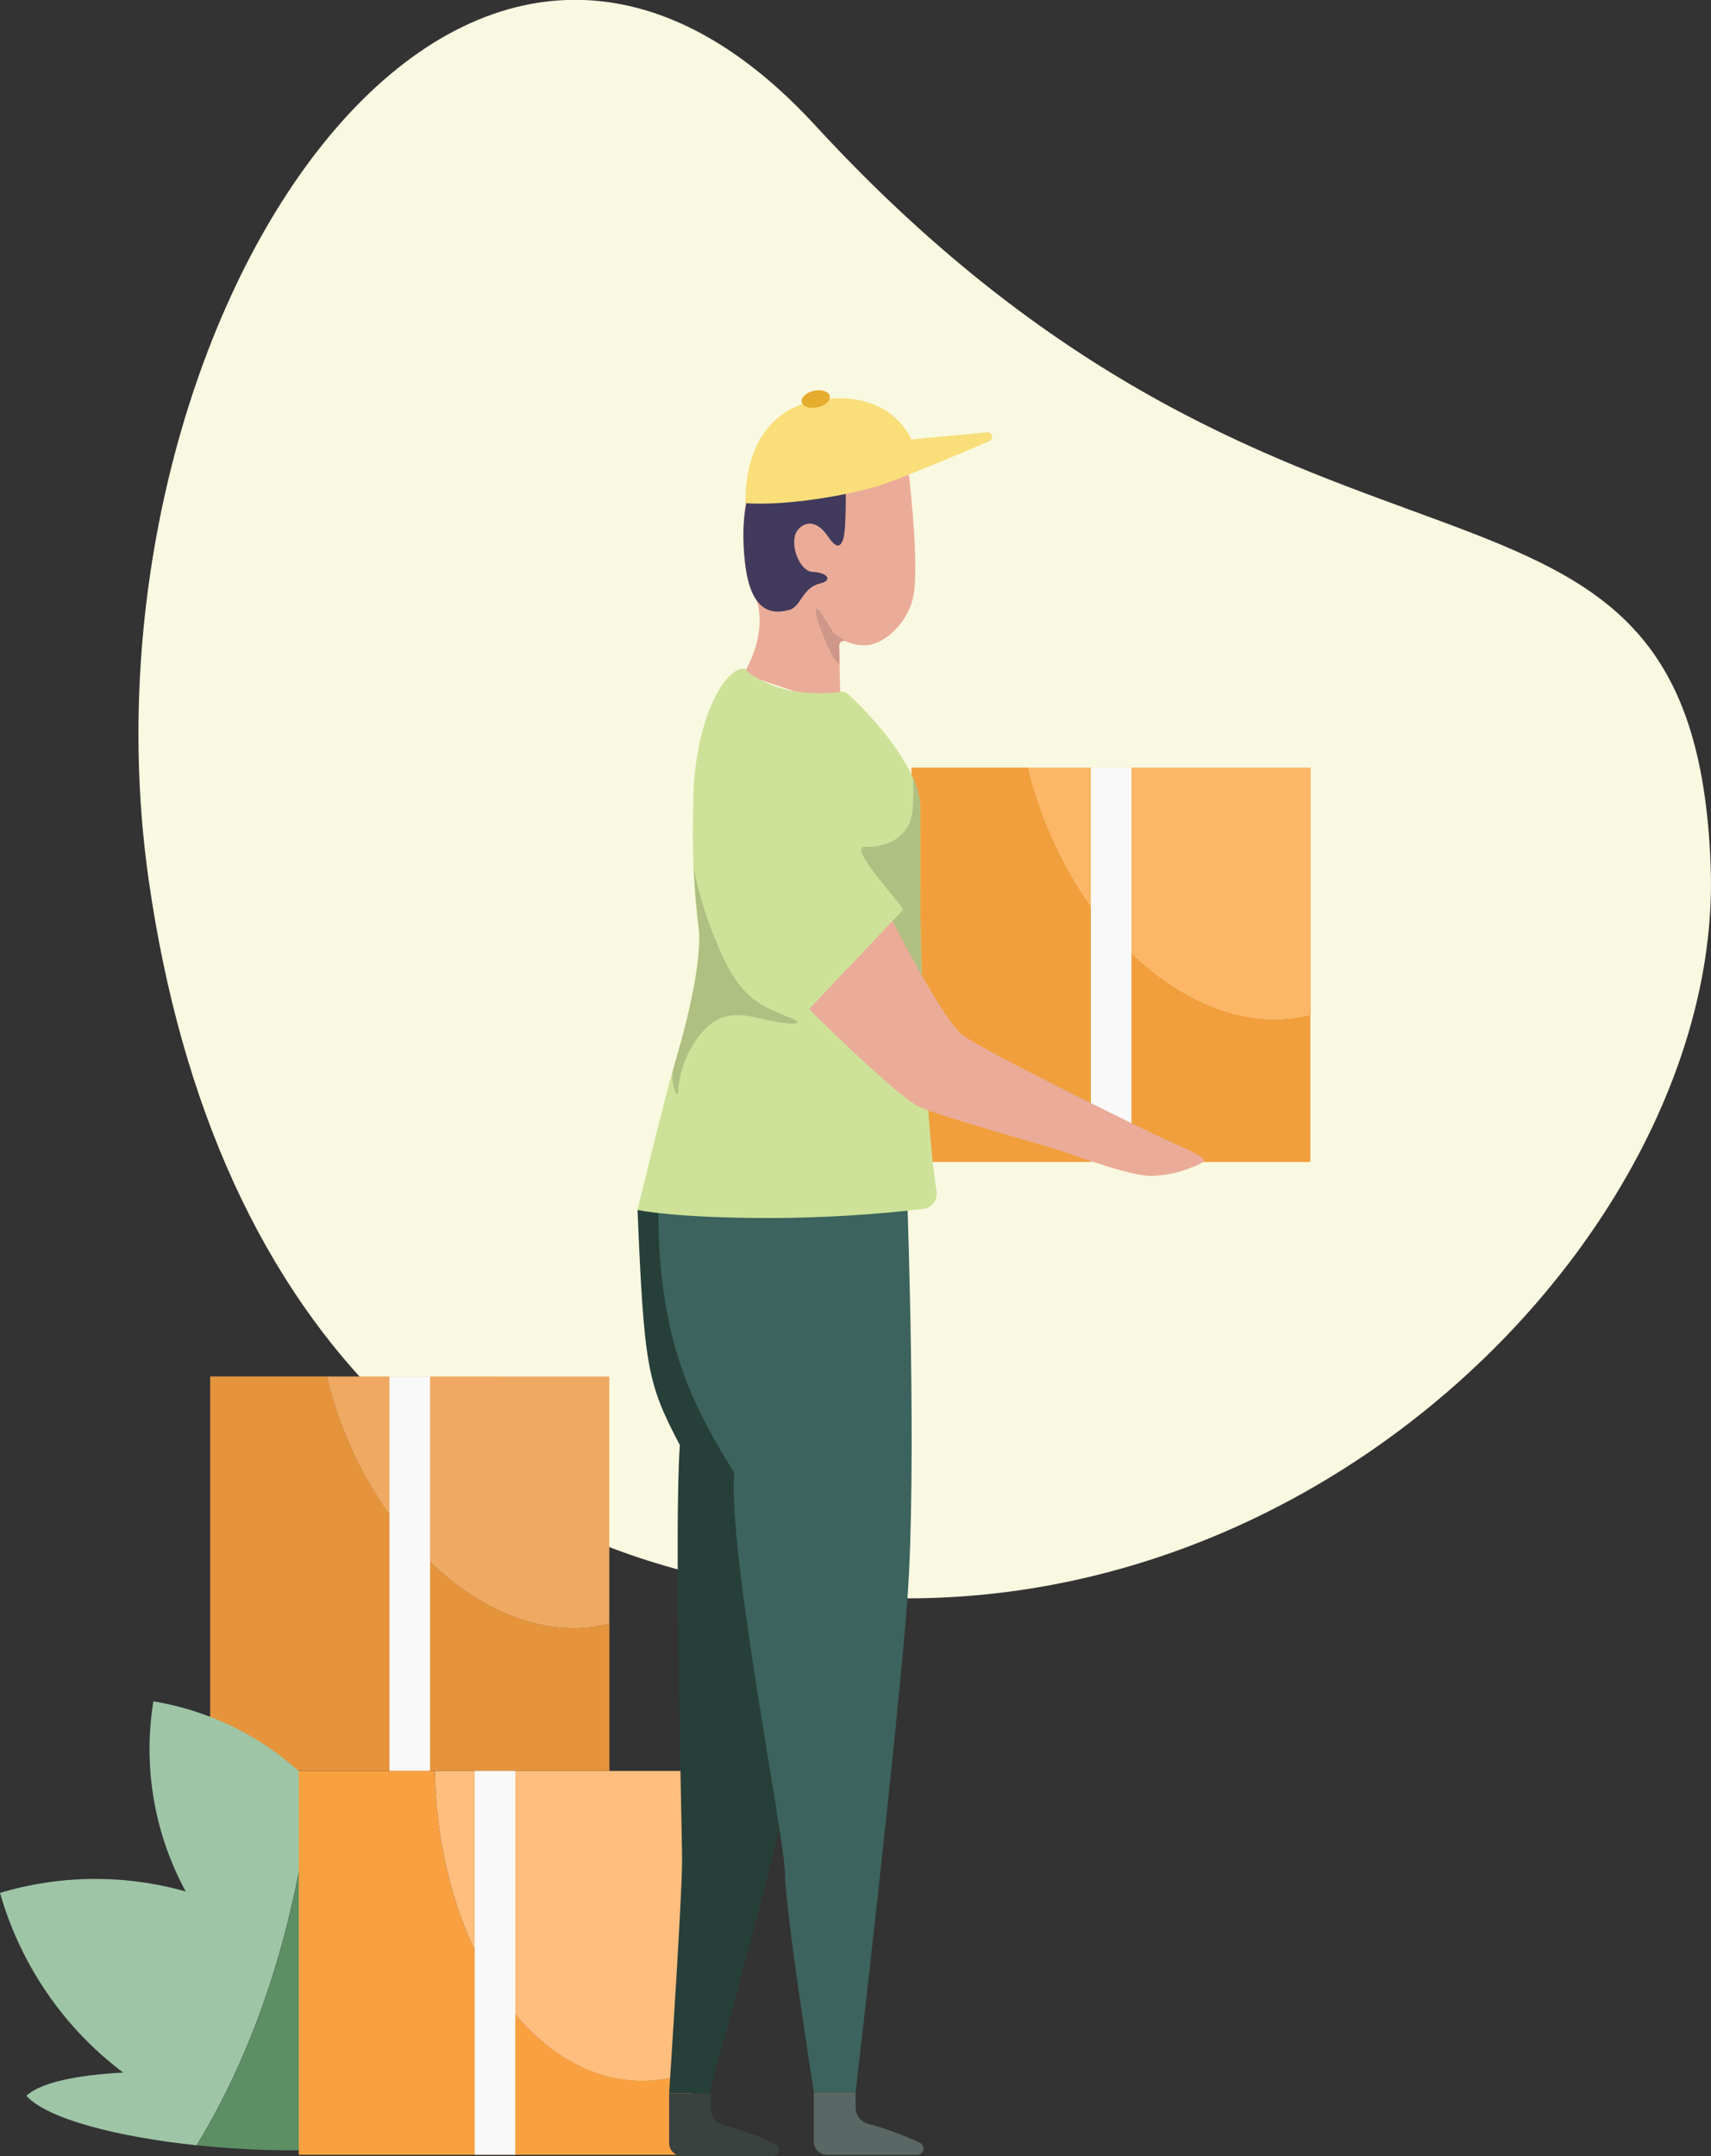 <svg width="104" height="131" viewBox="0 0 104 131" fill="none" xmlns="http://www.w3.org/2000/svg">
<rect x="0" y="0" width="104" height="131" fill="#333333" stroke="none"/>
<g clip-path="url(#clip0_505_7194)">
<path d="M103.983 52.763C104.663 73.251 82.595 97.115 55.158 97.115C28.977 97.115 12.969 80.954 9.039 53.47C4.271 20.144 27.707 -16.108 49.541 7.607C79.659 40.341 103.033 24.108 103.983 52.763Z" fill="#F9F9E1"/>
<path d="M20.93 86.958C20.5 85.877 20.148 84.765 19.876 83.632H12.775V107.599H37.042V98.642C31.214 100.192 24.207 95.202 20.93 86.958Z" fill="#E5943C"/>
<path d="M19.87 83.635C20.142 84.768 20.494 85.88 20.924 86.961C24.201 95.205 31.214 100.195 37.036 98.648V83.638L19.87 83.635Z" fill="#EFA962"/>
<path d="M26.14 83.635H23.674V107.602H26.14V83.635Z" fill="#F9F9F9"/>
<path d="M63.556 49.963C63.126 48.881 62.774 47.769 62.502 46.636H55.401V70.603H79.649V61.647C73.846 63.196 66.827 58.207 63.556 49.963Z" fill="#F19F3D"/>
<path d="M62.502 46.639C62.774 47.772 63.126 48.884 63.556 49.966C66.833 58.21 73.846 63.199 79.668 61.652V46.639H62.502Z" fill="#FCB666"/>
<path d="M68.772 46.639H66.306V70.606H68.772V46.639Z" fill="#F9F9F9"/>
<path d="M9.323 103.374C8.68 107.339 9.373 111.409 11.289 114.925C7.592 113.882 3.681 113.912 0 115.011C1.25 119.385 3.881 123.221 7.488 125.93C4.711 126.074 2.477 126.523 1.603 127.341C2.911 128.782 7.272 129.852 11.95 130.351C17.199 121.758 18.575 112.278 18.933 108.347C16.321 105.71 12.96 103.97 9.323 103.374Z" fill="#9EC5A6"/>
<path d="M25.572 129.19C25.024 127.293 24.214 125.484 23.166 123.817C23.423 123.873 23.679 123.926 23.942 123.967C24.397 121.147 24.181 118.257 23.312 115.539C22.443 112.821 20.947 110.353 18.947 108.341C18.589 112.272 17.213 121.741 11.964 130.346C17.699 130.955 23.928 130.7 25.561 129.206H25.575L25.572 129.19Z" fill="#5C8F64"/>
<path d="M26.432 107.602H18.16V130.925H42.014V125.864C41.058 126.227 40.045 126.415 39.024 126.418C32.186 126.418 26.623 118.049 26.432 107.602Z" fill="#F9A141"/>
<path d="M26.433 107.602C26.624 118.049 32.187 126.429 39.025 126.429C40.046 126.426 41.059 126.239 42.015 125.875V107.602H26.433Z" fill="#FFBE7D"/>
<path d="M31.32 107.602H28.855V130.923H31.32V107.602Z" fill="#F9F9F9"/>
<path d="M38.751 73.497L50.677 73.303C50.677 73.303 51.086 85.004 50.27 96.297C49.702 104.134 43.096 127.197 43.096 127.197H40.671C40.671 127.197 41.465 115.177 41.46 113.029C41.455 110.881 40.96 92.854 41.323 87.804C39.357 84.067 39.144 83.083 38.751 73.497Z" fill="#273F39"/>
<path d="M50.251 130.925H55.759C55.843 130.925 55.925 130.896 55.991 130.842C56.057 130.789 56.103 130.714 56.122 130.631C56.141 130.547 56.132 130.46 56.096 130.382C56.059 130.305 55.998 130.242 55.923 130.204C54.91 129.716 53.854 129.328 52.769 129.046C52.552 128.989 52.361 128.862 52.223 128.684C52.086 128.505 52.011 128.285 52.009 128.059V127.119H49.467V130.13C49.467 130.234 49.487 130.337 49.526 130.434C49.566 130.531 49.624 130.618 49.696 130.692C49.769 130.766 49.855 130.825 49.951 130.865C50.046 130.905 50.148 130.925 50.251 130.925Z" fill="#596864"/>
<path d="M41.455 131H46.966C47.05 131.001 47.133 130.973 47.2 130.92C47.267 130.867 47.314 130.792 47.333 130.708C47.352 130.624 47.342 130.536 47.305 130.459C47.268 130.381 47.206 130.319 47.129 130.282C46.117 129.794 45.06 129.405 43.975 129.121C43.759 129.066 43.566 128.939 43.428 128.761C43.29 128.583 43.215 128.363 43.213 128.136V127.197H40.671V130.204C40.671 130.415 40.754 130.618 40.9 130.767C41.047 130.916 41.247 131 41.455 131Z" fill="#39423F"/>
<path d="M40.021 73.497L55.158 73.251C55.158 73.251 55.731 89.292 55.158 97.126C54.584 104.96 52.009 127.119 52.009 127.119H49.467C49.467 127.119 47.724 116.031 47.716 113.872C47.708 111.712 44.259 94.515 44.622 89.478C42.566 86.096 39.961 81.977 40.021 73.497Z" fill="#3C635D"/>
<path d="M51.087 42.925L51.008 39.246C51.008 39.196 51.021 39.146 51.046 39.101C51.07 39.057 51.105 39.019 51.147 38.991C51.189 38.964 51.238 38.947 51.288 38.944C51.338 38.94 51.388 38.949 51.434 38.969C51.817 39.141 52.235 39.222 52.654 39.205C53.766 39.144 55.254 37.819 55.535 36.117C55.899 33.935 55.15 28.006 55.15 28.006L45.319 30.587C45.319 30.587 44.806 34.19 45.819 36.07C46.458 37.262 46.228 39.274 45.183 40.957C46.873 41.542 51.087 42.925 51.087 42.925Z" fill="#EAAC98"/>
<path d="M56.928 72.364C56.95 72.489 56.946 72.617 56.918 72.741C56.889 72.865 56.836 72.981 56.761 73.083C56.686 73.185 56.592 73.271 56.483 73.334C56.375 73.398 56.255 73.438 56.13 73.453C53.023 73.817 49.899 74.002 46.772 74.007C40.96 74.007 38.751 73.517 38.751 73.517C38.751 73.517 40.417 66.587 41.143 64.145C41.87 61.703 42.67 58.149 42.459 56.425C42.206 54.354 42.044 52.314 42.14 48.474C42.246 44.219 43.71 40.99 45.054 40.624C45.117 40.611 45.182 40.615 45.242 40.638C45.302 40.66 45.355 40.698 45.395 40.749C45.769 41.17 47.441 42.115 49.519 42.115C50.036 42.136 50.554 42.114 51.067 42.049C51.152 42.029 51.241 42.03 51.325 42.053C51.41 42.075 51.488 42.117 51.553 42.176C52.55 43.08 55.945 46.492 55.945 49.142C55.945 52.161 55.945 53.636 55.945 55.136C55.961 59.138 56.338 69.004 56.928 72.364Z" fill="#CDE298"/>
<path d="M41.214 66.368C41.285 65.088 41.751 63.862 42.547 62.867C43.745 61.406 44.854 61.564 46.37 61.913C48.355 62.373 49.054 62.221 47.967 61.811C45.75 60.979 44.734 60.228 43.497 57.12C42.905 55.719 42.462 54.259 42.175 52.763C42.233 54.149 42.342 55.28 42.478 56.405C42.689 58.129 41.889 61.672 41.162 64.125C41.102 64.329 41.036 64.558 40.965 64.815C40.829 65.292 40.851 65.8 41.028 66.262C41.118 66.509 41.198 66.584 41.214 66.368Z" fill="#B0BF82"/>
<path d="M55.947 49.123C55.925 48.481 55.773 47.851 55.502 47.271C55.502 48.172 55.628 49.583 55.103 50.345C54.634 51.03 53.765 51.495 52.586 51.454C51.406 51.412 55.043 55.146 54.885 55.299L54.251 55.956L56.029 59.543C55.98 57.916 55.95 56.166 55.947 55.108C55.939 53.616 55.947 52.141 55.947 49.123Z" fill="#B0BF82"/>
<path d="M49.181 61.314L54.249 55.953C54.249 55.953 57.171 61.73 58.441 62.836C59.26 63.546 66.025 66.891 69.113 68.413C72.202 69.935 73.698 70.354 73.019 70.67C72.073 71.155 71.035 71.422 69.976 71.454C68.704 71.454 65.607 70.301 64.515 69.932C63.422 69.564 56.816 67.745 55.798 67.213C54.309 66.431 49.181 61.314 49.181 61.314Z" fill="#EAAC98"/>
<path d="M51.403 29.189C51.403 29.189 51.463 32.139 51.253 32.754C51.043 33.37 50.764 33.237 50.283 32.538C49.609 31.554 48.861 31.706 48.47 32.23C47.938 32.946 48.558 34.725 49.407 34.75C50.256 34.775 50.682 35.26 49.83 35.457C48.771 35.704 48.681 36.871 47.984 37.056C47.288 37.242 45.712 37.547 45.313 34.401C44.846 30.728 45.8 29.411 45.8 29.411L51.403 29.189Z" fill="#413A5C"/>
<path d="M45.319 30.573C45.319 30.573 44.956 25.226 49.544 24.349C54.132 23.474 55.399 26.7 55.399 26.7L59.951 26.273C60.024 26.255 60.1 26.267 60.164 26.306C60.228 26.346 60.274 26.409 60.291 26.483C60.309 26.556 60.297 26.634 60.259 26.698C60.22 26.763 60.157 26.81 60.085 26.828C58.16 27.659 55.101 28.929 53.804 29.384C51.86 30.065 47.818 30.756 45.319 30.573Z" fill="#F9DE7A"/>
<path d="M49.686 24.752C50.157 24.651 50.492 24.344 50.434 24.065C50.377 23.787 49.948 23.642 49.477 23.743C49.007 23.843 48.672 24.15 48.729 24.429C48.787 24.708 49.215 24.852 49.686 24.752Z" fill="#E5AC2E"/>
<path d="M50.464 38.149C49.265 36 49.472 37.19 49.983 38.484C50.223 39.097 50.633 40.164 51.029 40.341C51.029 40.341 51.01 39.551 51.007 39.233C51.007 38.678 51.638 39.022 51.638 39.022C51.638 39.022 50.786 38.722 50.464 38.149Z" fill="#CE9789"/>
</g>
<defs>
<clipPath id="clip0_505_7194">
<rect width="104" height="131" fill="white"/>
</clipPath>
</defs>
</svg>
